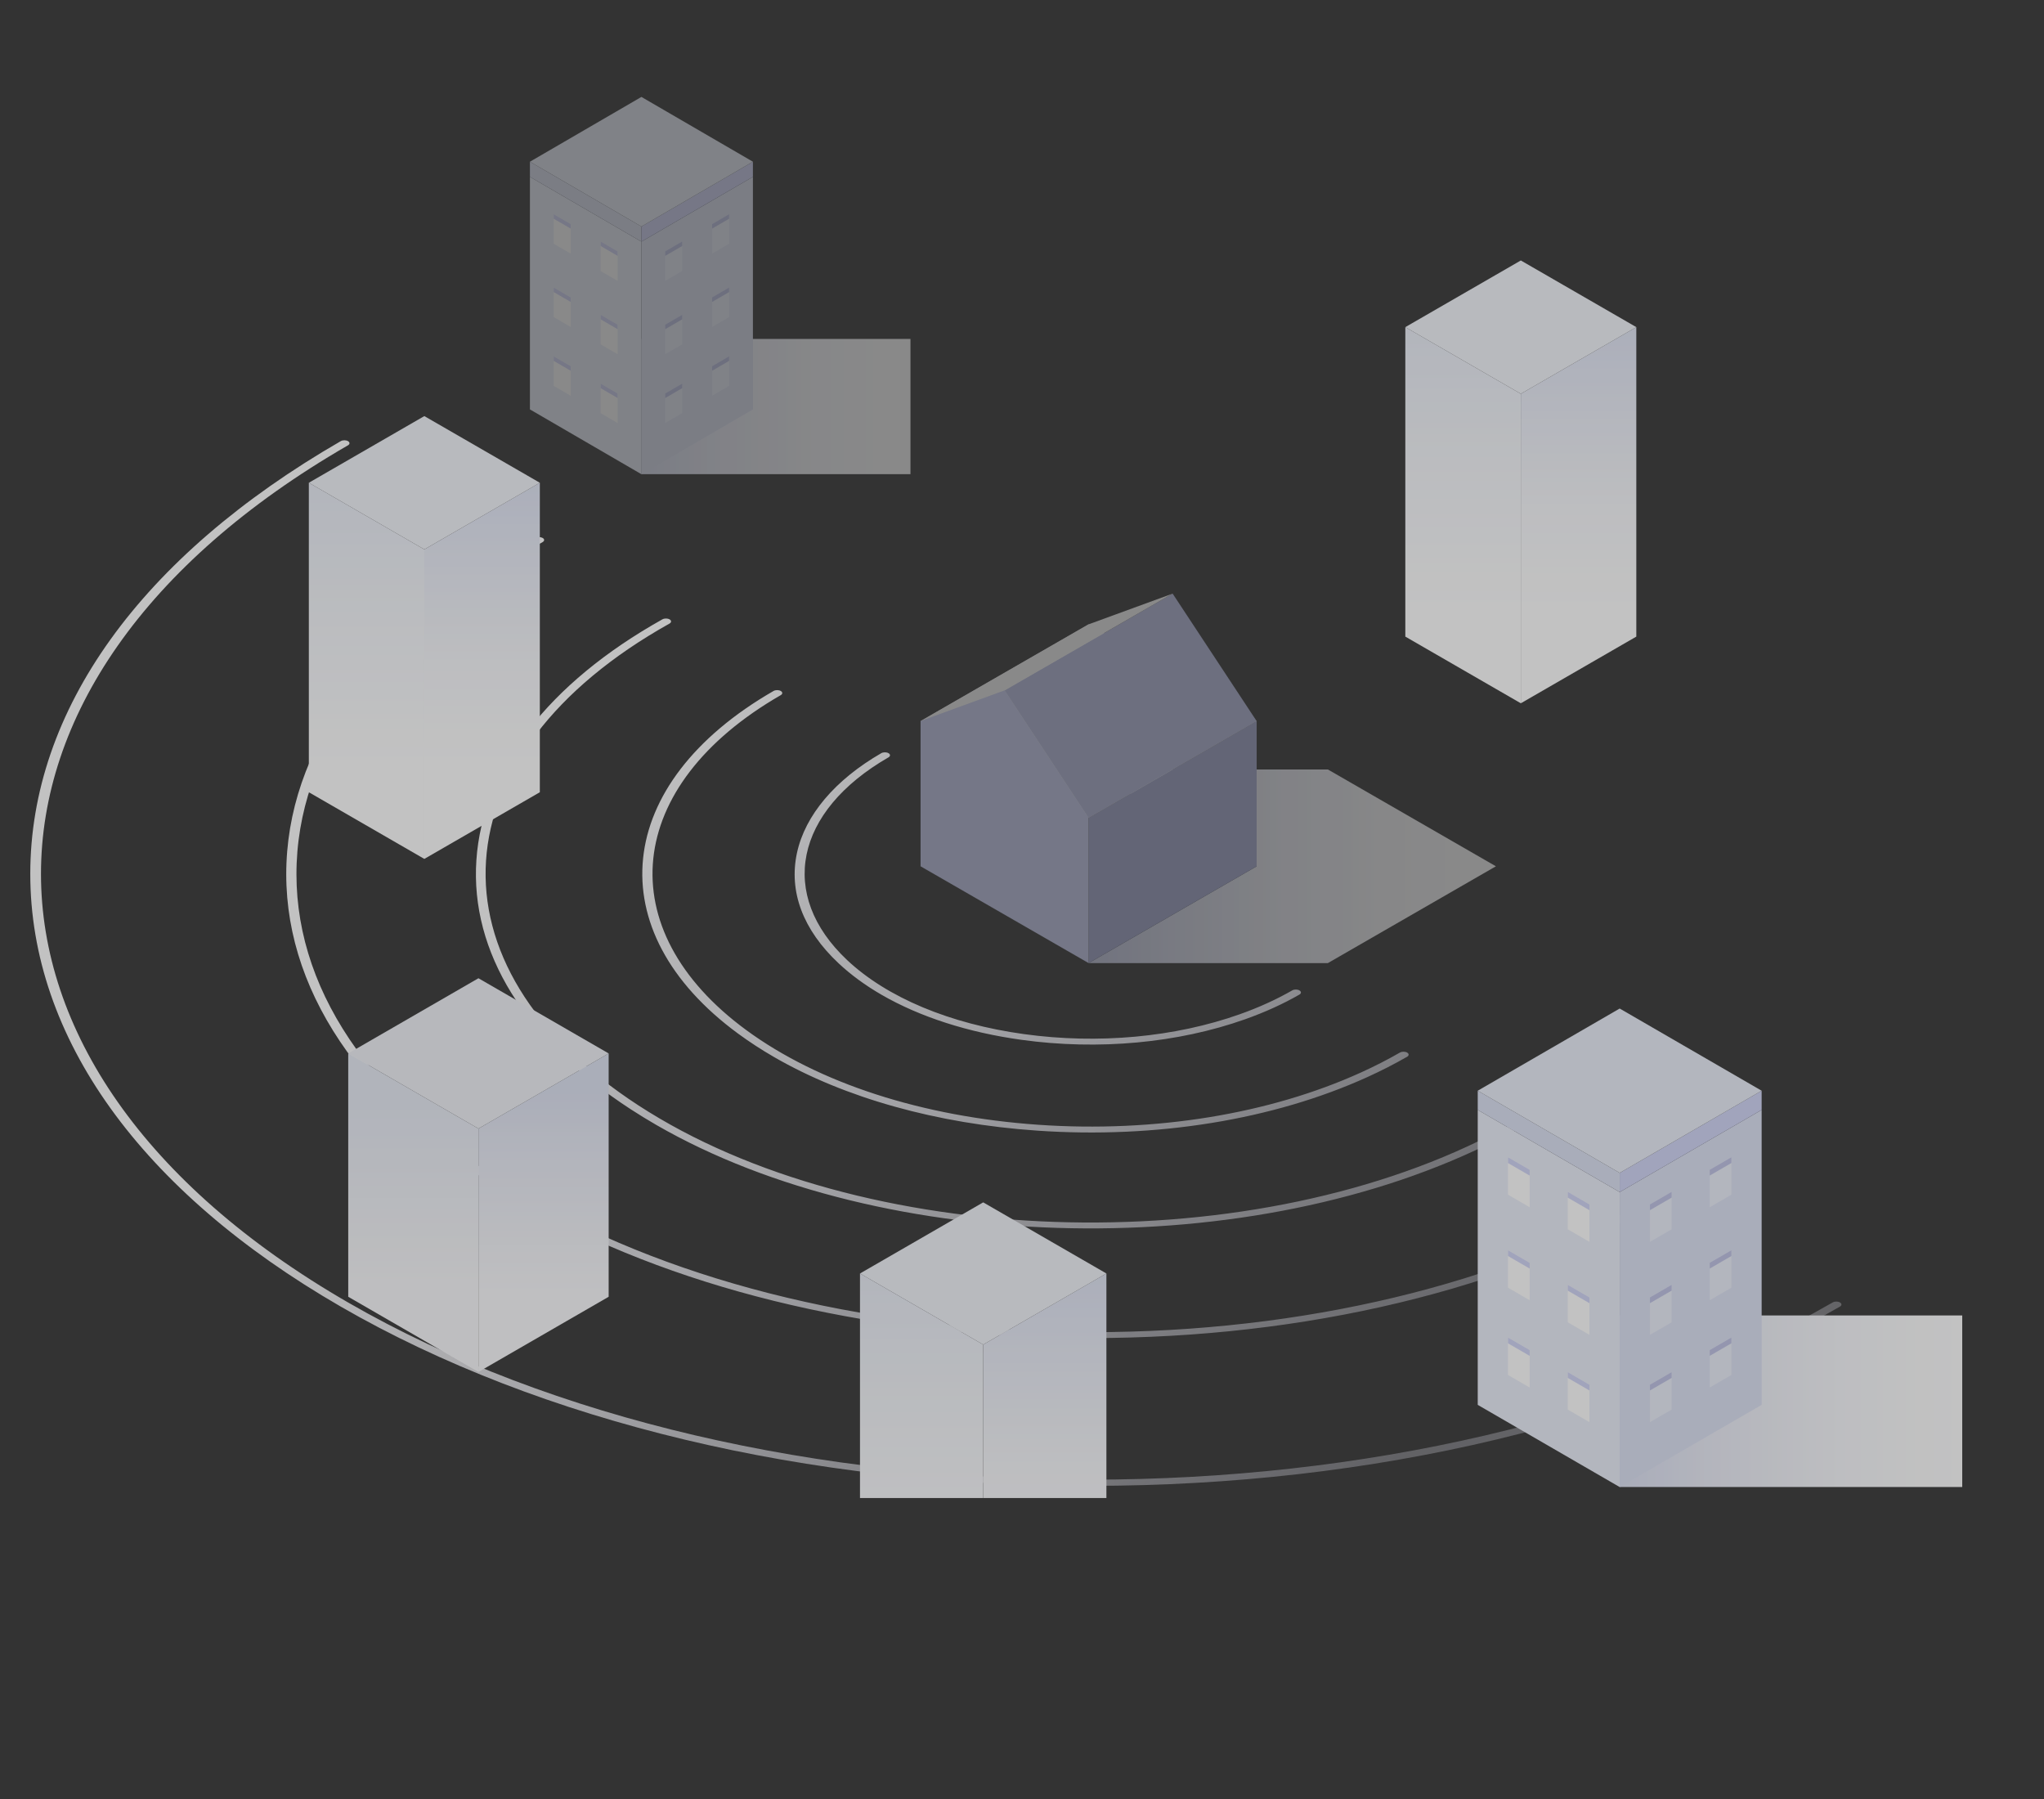 <svg width="675" height="594" viewBox="0 0 675 594" fill="none" xmlns="http://www.w3.org/2000/svg">
<rect x="0" y="0" width="675" height="594" fill="#333333" stroke="none"/>
<g opacity="0.7">
<path d="M276.904 318.04C280.988 321.875 285.769 325.366 291.147 328.472C303.752 335.747 319.629 340.895 337.405 343.344C362.767 346.84 388.973 344.422 411.186 336.541C417.711 334.229 423.745 331.486 429.119 328.389C429.779 328.008 429.779 327.394 429.119 327.013C428.463 326.632 427.393 326.632 426.737 327.013C421.552 329.999 415.724 332.651 409.424 334.885C387.977 342.496 362.68 344.826 338.19 341.45C313.705 338.078 292.96 329.398 279.776 317.021C256.815 295.456 262.422 267.922 293.414 250.062C294.075 249.682 294.075 249.067 293.414 248.686C292.758 248.305 291.688 248.305 291.032 248.686C275.757 257.49 265.873 269.183 263.188 281.615C260.426 294.423 265.171 307.021 276.904 318.04ZM243.81 341.33C247.527 344.055 251.478 346.624 255.663 349.042C278.996 362.511 309.272 371.03 342.54 373.319C381.773 376.021 420.487 369.745 451.539 355.643C456.141 353.556 460.56 351.294 464.681 348.918C465.342 348.537 465.342 347.923 464.681 347.542C464.025 347.161 462.955 347.161 462.299 347.542C458.27 349.858 453.948 352.07 449.451 354.111C419.102 367.892 381.273 374.025 342.935 371.383C304.592 368.74 270.337 357.643 246.453 340.124C201.154 306.892 206.046 259.343 257.833 229.524C258.494 229.144 258.494 228.529 257.833 228.148C257.177 227.767 256.108 227.767 255.452 228.148C202.453 258.664 197.447 307.319 243.801 341.326L243.81 341.33ZM208.303 366.268C211.029 368.039 213.819 369.75 216.682 371.406C291.922 414.835 414.132 417.427 494.75 376.135C497.765 374.59 500.729 372.979 503.556 371.351C504.217 370.97 504.217 370.355 503.556 369.975C502.9 369.594 501.831 369.594 501.174 369.975C498.394 371.576 495.48 373.158 492.516 374.681C410.218 416.831 283.879 412.482 210.827 364.979C139.758 318.751 144.269 248.87 221.097 205.89C221.767 205.514 221.78 204.899 221.133 204.513L221.115 204.504C220.463 204.128 219.413 204.124 218.747 204.495C181.175 225.515 159.356 253.746 157.319 283.996C155.272 314.338 173.379 343.555 208.303 366.272V366.268ZM167.877 394.297C169.378 395.206 170.887 396.1 172.42 396.981C220.867 424.946 285.003 440.814 353.741 441.764C424.649 442.741 491.974 427.722 543.312 399.472C544.845 398.628 546.359 397.775 547.846 396.917C548.506 396.536 548.506 395.921 547.846 395.54C547.189 395.16 546.12 395.16 545.464 395.54C543.991 396.389 542.5 397.229 540.986 398.064C490.299 425.955 423.828 440.787 353.819 439.819C283.81 438.855 218.614 422.221 170.318 392.953C121.995 363.699 96.303 325.329 97.974 284.923C99.644 244.512 128.479 206.899 179.165 179.007C179.84 178.636 179.863 178.021 179.225 177.631C178.56 177.264 177.513 177.227 176.844 177.599C125.506 205.848 96.299 243.947 94.606 284.877C92.912 325.806 118.935 364.667 167.882 394.297H167.877ZM607.613 430.038C606.957 429.658 605.888 429.658 605.227 430.038C470.05 508.062 250.097 508.062 114.92 430.038C-20.258 352.015 -20.262 225.056 114.92 147.032C115.576 146.652 115.58 146.037 114.92 145.656C114.259 145.275 113.194 145.275 112.534 145.656C46.416 183.819 10 234.561 10 288.538C10 342.509 46.416 393.251 112.534 431.419C178.651 469.582 266.566 490.602 360.073 490.602C453.581 490.602 541.49 469.582 607.613 431.419C608.269 431.038 608.269 430.424 607.613 430.043V430.038Z" fill="url(#paint0_linear_1957_2178)"/>
<path d="M502.227 232.212L540.367 210.197V108.011L502.227 130.026V232.212Z" fill="url(#paint1_linear_1957_2178)"/>
<path d="M502.227 232.212L464.086 210.197V108.011L502.227 130.026V232.212Z" fill="url(#paint2_linear_1957_2178)"/>
<path d="M502.227 130.026L464.086 108.011L502.227 86L540.368 108.011L502.227 130.026Z" fill="#F1F3F9"/>
<path d="M140.129 283.597L178.27 261.582V159.396L140.129 181.411V283.597Z" fill="url(#paint3_linear_1957_2178)"/>
<path d="M140.129 283.597L101.988 261.582V159.396L140.129 181.411V283.597Z" fill="url(#paint4_linear_1957_2178)"/>
<path d="M140.129 181.411L101.988 159.396L140.129 137.385L178.27 159.396L140.129 181.411Z" fill="#F1F3F9"/>
<path d="M365.374 420.482L324.688 443.968V494.615H365.374V420.482Z" fill="url(#paint5_linear_1957_2178)"/>
<path d="M324.687 443.969L284 420.483L324.687 397L365.374 420.483L324.687 443.969Z" fill="#F1F3F9"/>
<path d="M324.687 443.968L284 420.482V494.615H324.687V443.968Z" fill="url(#paint6_linear_1957_2178)"/>
<g clip-path="url(#clip0_1957_2178)">
<path style="mix-blend-mode:multiply" d="M648.002 434.343H534.879V490.992H648.002V434.343Z" fill="url(#paint7_linear_1957_2178)"/>
<path d="M534.877 491L488 463.864V366.468L534.877 393.604V491Z" fill="#EAEEF9"/>
<path d="M505.152 398.613L497.992 394.466V382.102L505.152 386.249V398.613Z" fill="white"/>
<path d="M505.152 386.249L497.992 382.102V384.01L505.152 388.157V386.249Z" fill="#D0D4F6"/>
<path d="M517.727 405.891L524.886 410.038V397.674L517.727 393.527V405.891Z" fill="white"/>
<path d="M517.727 393.527L524.886 397.674V399.582L517.727 395.435V393.527Z" fill="#D0D4F6"/>
<path d="M505.152 429.319L497.992 425.172V412.808L505.152 416.955V429.319Z" fill="white"/>
<path d="M505.152 416.955L497.992 412.808V414.716L505.152 418.863V416.955Z" fill="#D0D4F6"/>
<path d="M517.727 436.597L524.886 440.744V428.38L517.727 424.233V436.597Z" fill="white"/>
<path d="M517.727 424.233L524.886 428.38V430.288L517.727 426.141V424.233Z" fill="#D0D4F6"/>
<path d="M505.152 458.14L497.992 453.993V441.629L505.152 445.776V458.14Z" fill="white"/>
<path d="M505.152 445.776L497.992 441.629V443.537L505.152 447.684V445.776Z" fill="#D0D4F6"/>
<path d="M517.727 465.418L524.886 469.565V457.201L517.727 453.054V465.418Z" fill="white"/>
<path d="M517.727 453.054L524.886 457.201V459.109L517.727 454.962V453.054Z" fill="#D0D4F6"/>
<path d="M581.756 463.864L534.879 491V393.604L581.756 366.468V463.864Z" fill="#DCE1F4"/>
<path d="M552.034 405.891L544.867 410.038V397.674L552.034 393.527V405.891Z" fill="#EAEEF9"/>
<path d="M552.034 393.527L544.867 397.674V399.582L552.034 395.435V393.527Z" fill="#BDC1E4"/>
<path d="M564.605 398.613L571.765 394.466V382.102L564.605 386.249V398.613Z" fill="#EAEEF9"/>
<path d="M564.605 386.249L571.765 382.102V384.01L564.605 388.157V386.249Z" fill="#BDC1E4"/>
<path d="M552.034 436.597L544.867 440.744V428.38L552.034 424.233V436.597Z" fill="#EAEEF9"/>
<path d="M552.034 424.233L544.867 428.38V430.288L552.034 426.141V424.233Z" fill="#BDC1E4"/>
<path d="M564.605 429.319L571.765 425.172V412.808L564.605 416.955V429.319Z" fill="#EAEEF9"/>
<path d="M564.605 416.955L571.765 412.808V414.716L564.605 418.863V416.955Z" fill="#BDC1E4"/>
<path d="M552.034 465.418L544.867 469.565V457.201L552.034 453.054V465.418Z" fill="#EAEEF9"/>
<path d="M552.034 453.054L544.867 457.201V459.109L552.034 454.962V453.054Z" fill="#BDC1E4"/>
<path d="M564.605 458.14L571.765 453.993V441.629L564.605 445.776V458.14Z" fill="#EAEEF9"/>
<path d="M564.605 445.776L571.765 441.629V443.537L564.605 447.684V445.776Z" fill="#BDC1E4"/>
<path d="M534.877 387.272L488 360.136V366.468L534.877 393.604V387.272Z" fill="#DCE1F4"/>
<path d="M581.756 360.136L534.879 387.272V393.604L581.756 366.468V360.136Z" fill="#D0D4F6"/>
<path d="M534.877 333L488 360.136L534.877 387.272L581.755 360.136L534.877 333Z" fill="#EAEEF9"/>
</g>
<g clip-path="url(#clip1_1957_2178)">
<path d="M158 453L201 428.174V347.827L158 372.65V453Z" fill="url(#paint8_linear_1957_2178)"/>
<path d="M158 453L115 428.174V347.827L158 372.65V453Z" fill="url(#paint9_linear_1957_2178)"/>
<path d="M158 372.649L115 347.826L158 323L201 347.826L158 372.649Z" fill="#EFF1F7"/>
</g>
<g opacity="0.6" clip-path="url(#clip2_1957_2178)">
<path style="mix-blend-mode:multiply" d="M438.506 254.063H359.496L414.991 286.036L359.496 318H438.506L494.001 286.036L438.506 254.063Z" fill="url(#paint10_linear_1957_2178)"/>
<path d="M359.496 318L414.991 286.036V238.089L359.496 270.054V318Z" fill="#A3A9D0"/>
<path d="M359.495 270.054L304 238.09L359.495 206.142L414.99 238.09L359.495 270.054Z" fill="#F1F1F6"/>
<path d="M359.493 270.054L331.75 227.956L387.245 196L414.988 238.09L359.493 270.054Z" fill="#BBC0E6"/>
<path d="M331.752 227.956L304 238.09L359.495 206.142L387.247 196L331.752 227.956Z" fill="white"/>
<path d="M331.752 227.956L304 238.09V286.036L359.495 318V270.054L331.752 227.956Z" fill="#CED3F8"/>
</g>
<g opacity="0.6" clip-path="url(#clip3_1957_2178)">
<path style="mix-blend-mode:multiply" d="M300.671 111.905H211.82V156.571H300.671V111.905Z" fill="url(#paint11_linear_1957_2178)"/>
<path d="M211.819 156.577L175 135.181V58.388L211.819 79.784V156.577Z" fill="#EAEEF9"/>
<path d="M188.471 83.733L182.848 80.463V70.715L188.471 73.985V83.733Z" fill="white"/>
<path d="M188.471 73.985L182.848 70.715V72.219L188.471 75.489V73.985Z" fill="#D0D4F6"/>
<path d="M198.348 89.472L203.971 92.741V82.993L198.348 79.723V89.472Z" fill="white"/>
<path d="M198.348 79.723L203.971 82.993V84.497L198.348 81.228V79.723Z" fill="#D0D4F6"/>
<path d="M188.471 107.944L182.848 104.674V94.925L188.471 98.195V107.944Z" fill="white"/>
<path d="M188.471 98.195L182.848 94.925V96.43L188.471 99.7V98.195Z" fill="#D0D4F6"/>
<path d="M198.348 113.683L203.971 116.952V107.204L198.348 103.934V113.683Z" fill="white"/>
<path d="M198.348 103.934L203.971 107.204V108.708L198.348 105.439V103.934Z" fill="#D0D4F6"/>
<path d="M188.471 130.668L182.848 127.398V117.65L188.471 120.92V130.668Z" fill="white"/>
<path d="M188.471 120.92L182.848 117.65V119.154L188.471 122.424V120.92Z" fill="#D0D4F6"/>
<path d="M198.348 136.407L203.971 139.676V129.928L198.348 126.658V136.407Z" fill="white"/>
<path d="M198.348 126.658L203.971 129.928V131.432L198.348 128.163V126.658Z" fill="#D0D4F6"/>
<path d="M248.64 135.181L211.82 156.577V79.784L248.64 58.388V135.181Z" fill="#DCE1F4"/>
<path d="M225.297 89.472L219.668 92.741V82.993L225.297 79.723V89.472Z" fill="#EAEEF9"/>
<path d="M225.297 79.723L219.668 82.993V84.497L225.297 81.228V79.723Z" fill="#BDC1E4"/>
<path d="M235.168 83.733L240.791 80.463V70.715L235.168 73.985V83.733Z" fill="#EAEEF9"/>
<path d="M235.168 73.985L240.791 70.715V72.219L235.168 75.489V73.985Z" fill="#BDC1E4"/>
<path d="M225.297 113.683L219.668 116.952V107.204L225.297 103.934V113.683Z" fill="#EAEEF9"/>
<path d="M225.297 103.934L219.668 107.204V108.708L225.297 105.439V103.934Z" fill="#BDC1E4"/>
<path d="M235.168 107.944L240.791 104.674V94.925L235.168 98.195V107.944Z" fill="#EAEEF9"/>
<path d="M235.168 98.195L240.791 94.925V96.43L235.168 99.7V98.195Z" fill="#BDC1E4"/>
<path d="M225.297 136.407L219.668 139.676V129.928L225.297 126.658V136.407Z" fill="#EAEEF9"/>
<path d="M225.297 126.658L219.668 129.928V131.432L225.297 128.163V126.658Z" fill="#BDC1E4"/>
<path d="M235.168 130.668L240.791 127.398V117.65L235.168 120.92V130.668Z" fill="#EAEEF9"/>
<path d="M235.168 120.92L240.791 117.65V119.154L235.168 122.424V120.92Z" fill="#BDC1E4"/>
<path d="M211.819 74.792L175 53.396V58.389L211.819 79.784V74.792Z" fill="#DCE1F4"/>
<path d="M248.64 53.396L211.82 74.792V79.784L248.64 58.389V53.396Z" fill="#D0D4F6"/>
<path d="M211.819 32L175 53.396L211.819 74.792L248.638 53.396L211.819 32Z" fill="#EAEEF9"/>
</g>
</g>
<defs>
<linearGradient id="paint0_linear_1957_2178" x1="309.052" y1="145.371" x2="697.83" y2="545.533" gradientUnits="userSpaceOnUse">
<stop stop-color="white"/>
<stop offset="0.255" stop-color="#F4F4FA" stop-opacity="0.83"/>
<stop offset="0.625" stop-color="#E6E6F3" stop-opacity="0.37"/>
<stop offset="1" stop-color="#F2F2F5" stop-opacity="0.44"/>
</linearGradient>
<linearGradient id="paint1_linear_1957_2178" x1="521.297" y1="232.212" x2="521.297" y2="108.011" gradientUnits="userSpaceOnUse">
<stop offset="0.25" stop-color="white"/>
<stop offset="0.52" stop-color="#F8F9FC"/>
<stop offset="0.9" stop-color="#E4E8F6"/>
<stop offset="1" stop-color="#DFE4F4"/>
</linearGradient>
<linearGradient id="paint2_linear_1957_2178" x1="483.156" y1="232.212" x2="483.156" y2="108.011" gradientUnits="userSpaceOnUse">
<stop offset="0.25" stop-color="white"/>
<stop offset="0.64" stop-color="#F5F7FB"/>
<stop offset="1" stop-color="#E9EDF7"/>
</linearGradient>
<linearGradient id="paint3_linear_1957_2178" x1="159.199" y1="283.597" x2="159.199" y2="159.396" gradientUnits="userSpaceOnUse">
<stop offset="0.25" stop-color="white"/>
<stop offset="0.52" stop-color="#F8F9FC"/>
<stop offset="0.9" stop-color="#E4E8F6"/>
<stop offset="1" stop-color="#DFE4F4"/>
</linearGradient>
<linearGradient id="paint4_linear_1957_2178" x1="121.059" y1="283.597" x2="121.059" y2="159.396" gradientUnits="userSpaceOnUse">
<stop offset="0.25" stop-color="white"/>
<stop offset="0.64" stop-color="#F5F7FB"/>
<stop offset="1" stop-color="#E9EDF7"/>
</linearGradient>
<linearGradient id="paint5_linear_1957_2178" x1="345.031" y1="552.971" x2="345.031" y2="420.482" gradientUnits="userSpaceOnUse">
<stop offset="0.25" stop-color="white"/>
<stop offset="0.52" stop-color="#F8F9FC"/>
<stop offset="0.9" stop-color="#E4E8F6"/>
<stop offset="1" stop-color="#DFE4F4"/>
</linearGradient>
<linearGradient id="paint6_linear_1957_2178" x1="304.343" y1="552.971" x2="304.343" y2="420.482" gradientUnits="userSpaceOnUse">
<stop offset="0.25" stop-color="white"/>
<stop offset="0.64" stop-color="#F5F7FB"/>
<stop offset="1" stop-color="#E9EDF7"/>
</linearGradient>
<linearGradient id="paint7_linear_1957_2178" x1="534.879" y1="462.671" x2="648.002" y2="462.671" gradientUnits="userSpaceOnUse">
<stop stop-color="#DCE1F4"/>
<stop offset="0.28" stop-color="#EBEDF8"/>
<stop offset="0.67" stop-color="#F9FAFD"/>
<stop offset="1" stop-color="white"/>
</linearGradient>
<linearGradient id="paint8_linear_1957_2178" x1="179.502" y1="453" x2="179.502" y2="347.827" gradientUnits="userSpaceOnUse">
<stop offset="0.25" stop-color="#FBFBFD"/>
<stop offset="0.73" stop-color="#E6E9F5"/>
<stop offset="0.88" stop-color="#DDE2F2"/>
</linearGradient>
<linearGradient id="paint9_linear_1957_2178" x1="136.498" y1="453" x2="136.498" y2="347.827" gradientUnits="userSpaceOnUse">
<stop offset="0.25" stop-color="#FAFAFC"/>
<stop offset="0.84" stop-color="#E7EBF5"/>
</linearGradient>
<linearGradient id="paint10_linear_1957_2178" x1="359.496" y1="286.028" x2="494.001" y2="286.028" gradientUnits="userSpaceOnUse">
<stop stop-color="#C4C9E4"/>
<stop offset="0.19" stop-color="#D6DAEC"/>
<stop offset="0.48" stop-color="#ECEEF6"/>
<stop offset="0.75" stop-color="#FAFAFC"/>
<stop offset="1" stop-color="white"/>
</linearGradient>
<linearGradient id="paint11_linear_1957_2178" x1="211.82" y1="134.241" x2="300.671" y2="134.241" gradientUnits="userSpaceOnUse">
<stop stop-color="#DCE1F4"/>
<stop offset="0.28" stop-color="#EBEDF8"/>
<stop offset="0.67" stop-color="#F9FAFD"/>
<stop offset="1" stop-color="white"/>
</linearGradient>
<clipPath id="clip0_1957_2178">
<rect width="160" height="158" fill="white" transform="translate(488 333)"/>
</clipPath>
<clipPath id="clip1_1957_2178">
<rect width="86" height="130" fill="white" transform="translate(115 323)"/>
</clipPath>
<clipPath id="clip2_1957_2178">
<rect width="190" height="122" fill="white" transform="translate(304 196)"/>
</clipPath>
<clipPath id="clip3_1957_2178">
<rect width="125.67" height="124.577" fill="white" transform="translate(175 32)"/>
</clipPath>
</defs>
</svg>
